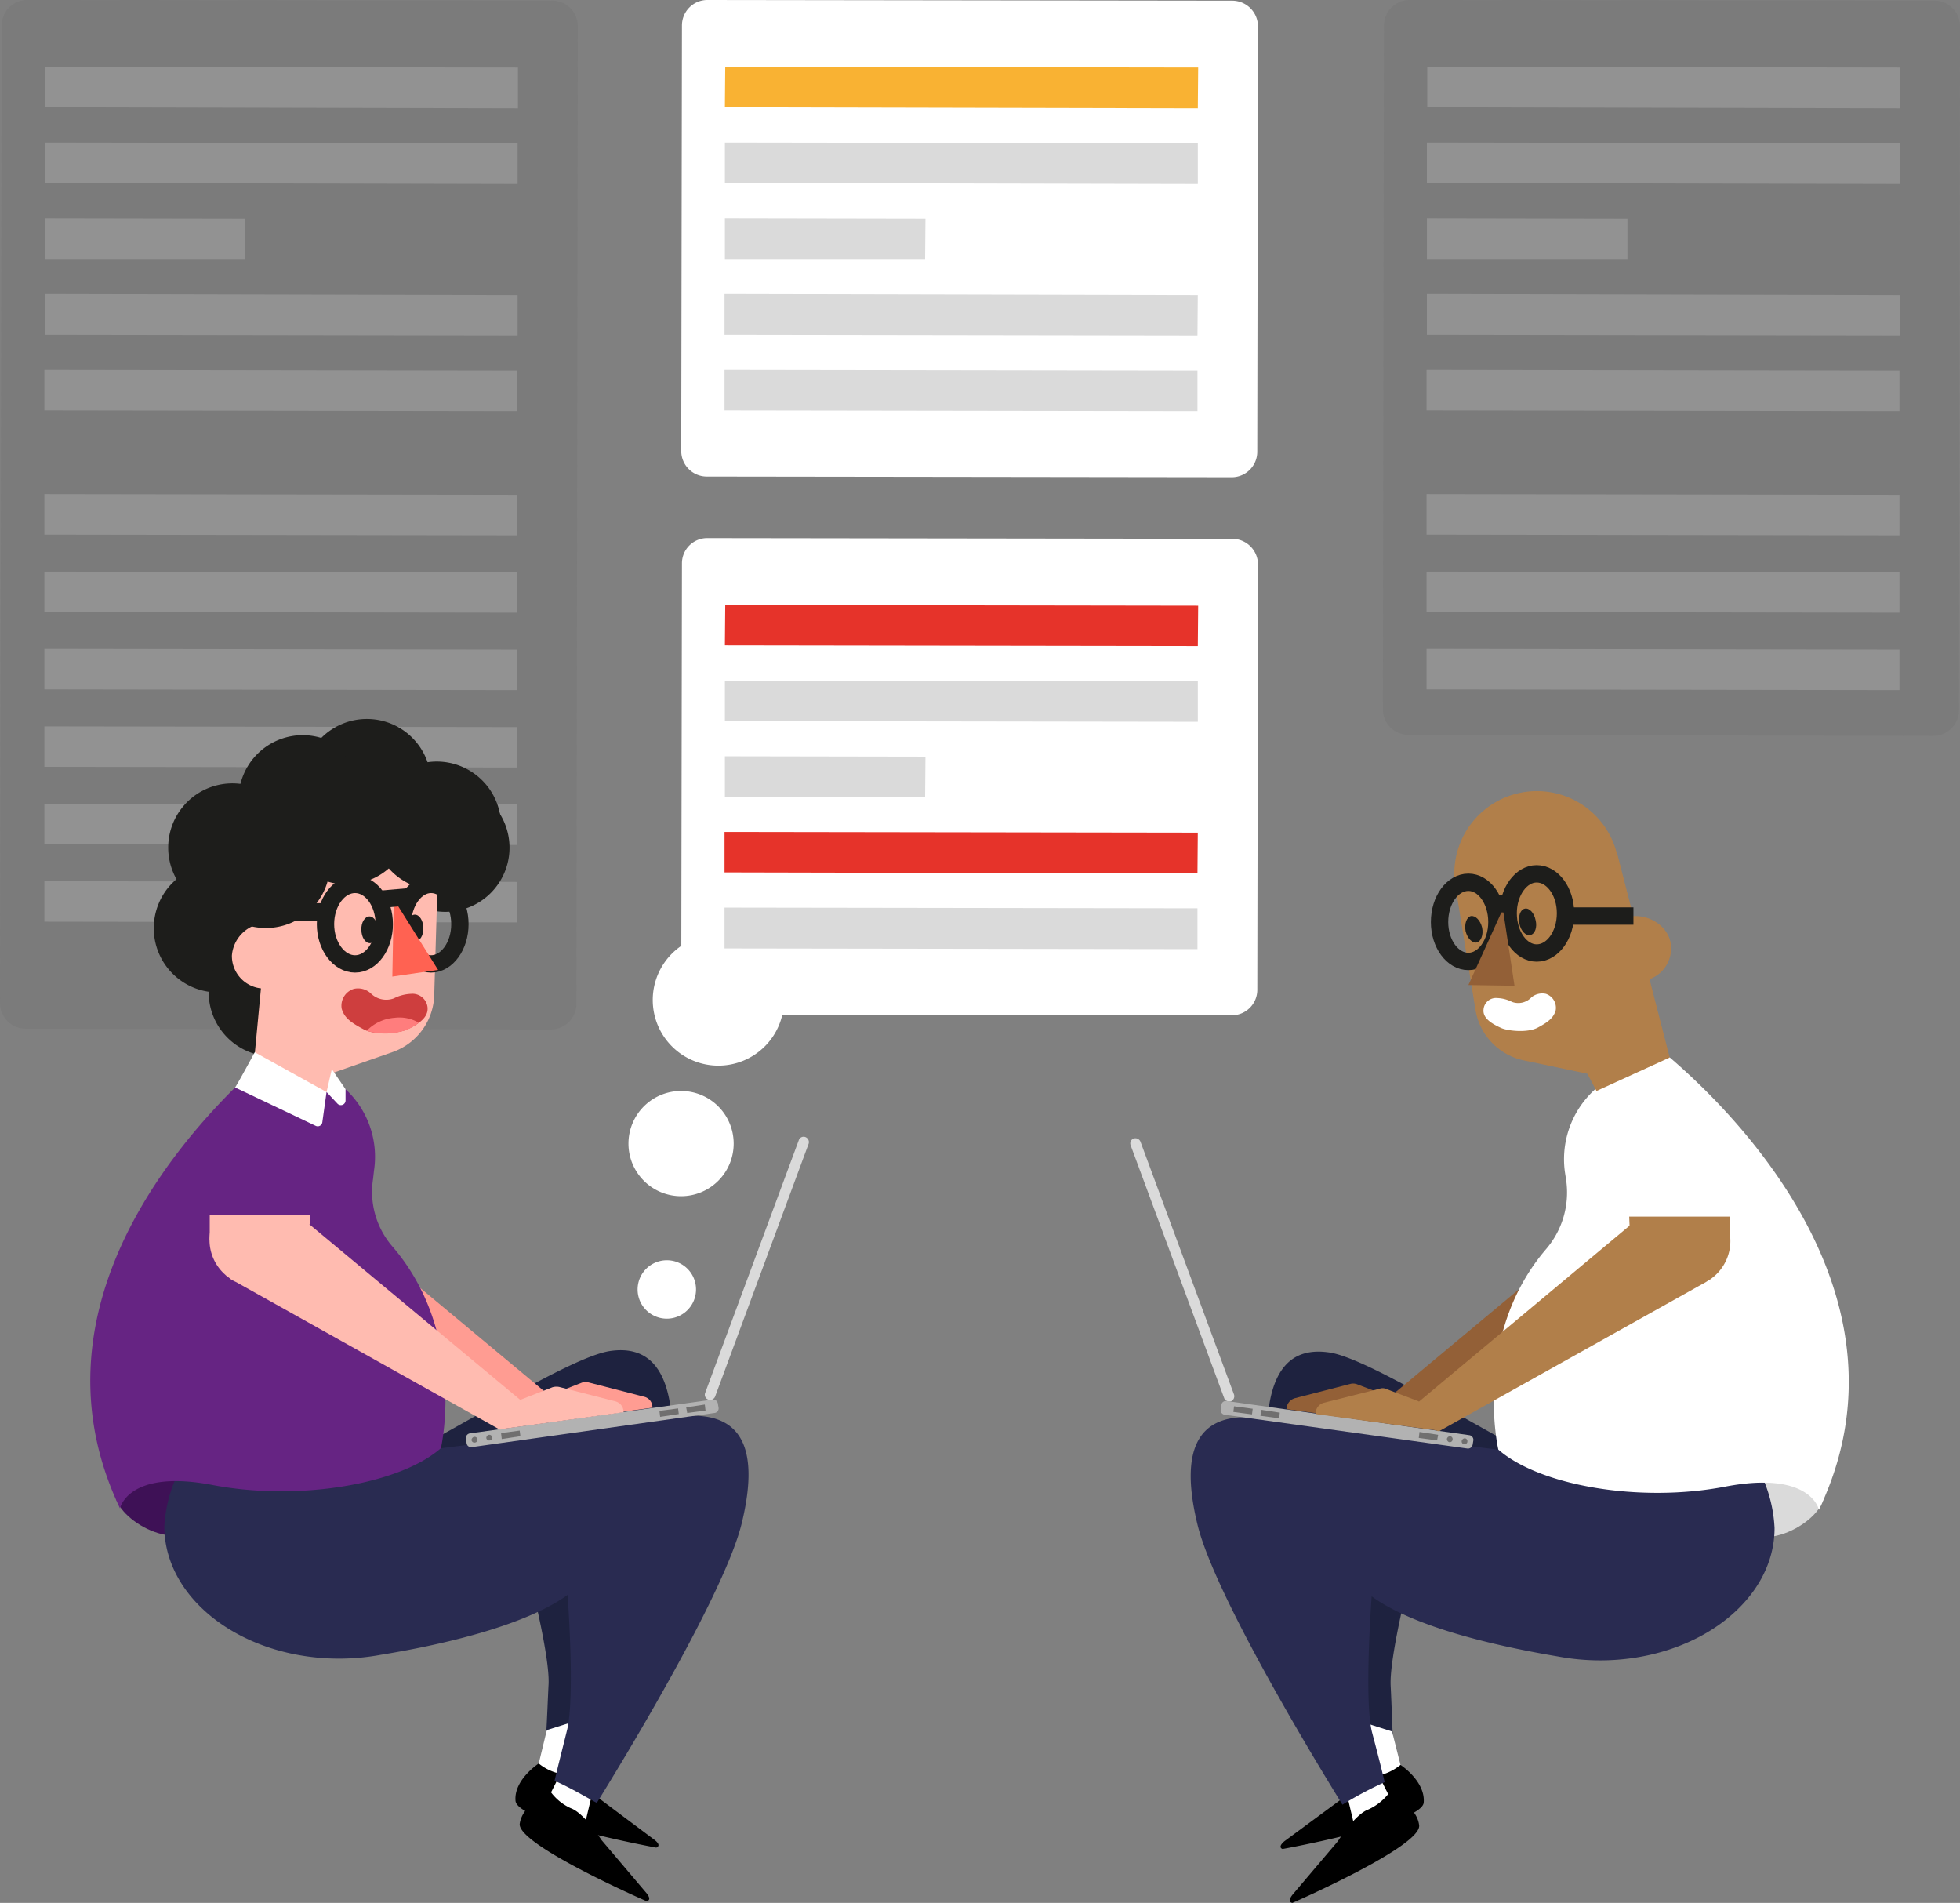<svg xmlns="http://www.w3.org/2000/svg" width="303.979" height="295.083" viewBox="0 0 303.979 295.083">
  <rect x="0" y="0" width="303.979" height="295.083" fill="#808080" stroke="none"/>
  <g id="_2453842_327233-P9XOT9-408-ai" data-name="2453842_327233-P9XOT9-408-ai" transform="translate(-135.041 -234.038)">
    <g id="Group_193" data-name="Group 193" transform="translate(135.041 234.038)" opacity="0.2">
      <path id="Path_482" data-name="Path 482" d="M377.454,455.038l-81.425-.109a4.006,4.006,0,0,1-3.984-3.984l.273-151.607a3.948,3.948,0,0,1,3.929-3.929l81.479.109a3.96,3.96,0,0,1,3.929,3.984l-.218,151.607a3.96,3.96,0,0,1-3.984,3.929Z" transform="translate(-292.045 -295.408)" fill="#676767"/>
      <path id="Path_483" data-name="Path 483" d="M382.612,327.407l-73.348-.164v-6.276l73.348.109Z" transform="translate(-302.279 -310.598)" fill="#dadada"/>
      <path id="Path_484" data-name="Path 484" d="M382.477,356.329l-73.348-.164v-6.276l73.348.109Z" transform="translate(-302.199 -327.787)" fill="#dadada"/>
      <path id="Path_485" data-name="Path 485" d="M340.237,385.142H309.13v-6.331l31.107.055Z" transform="translate(-302.199 -344.975)" fill="#dadada"/>
      <path id="Path_486" data-name="Path 486" d="M382.477,414.173l-73.348-.109v-6.331l73.348.164Z" transform="translate(-302.199 -362.164)" fill="#dadada"/>
      <path id="Path_487" data-name="Path 487" d="M382.343,443.175,309,443.066V436.79l73.348.109Z" transform="translate(-302.119 -379.433)" fill="#dadada"/>
      <path id="Path_488" data-name="Path 488" d="M382.343,490.661,309,490.552v-6.276l73.348.109Z" transform="translate(-302.119 -407.654)" fill="#dadada"/>
      <path id="Path_489" data-name="Path 489" d="M382.343,520.256,309,520.147v-6.276l73.348.109Z" transform="translate(-302.119 -425.242)" fill="#dadada"/>
      <path id="Path_490" data-name="Path 490" d="M382.343,549.851,309,549.741v-6.276l73.348.109Z" transform="translate(-302.119 -442.831)" fill="#dadada"/>
      <path id="Path_491" data-name="Path 491" d="M382.343,579.445,309,579.336V573.06l73.348.109Z" transform="translate(-302.119 -460.419)" fill="#dadada"/>
      <path id="Path_492" data-name="Path 492" d="M382.343,609.04,309,608.931v-6.276l73.348.109Z" transform="translate(-302.119 -478.007)" fill="#dadada"/>
      <path id="Path_493" data-name="Path 493" d="M382.343,638.635,309,638.525v-6.276l73.348.109Z" transform="translate(-302.119 -495.595)" fill="#dadada"/>
    </g>
    <g id="Group_194" data-name="Group 194" transform="translate(349.517 234.038)" opacity="0.2">
      <path id="Path_494" data-name="Path 494" d="M906.122,409.523l-81.479-.164a3.948,3.948,0,0,1-3.929-3.929l.164-106.092a3.984,3.984,0,0,1,3.929-3.929l81.479.109a3.96,3.96,0,0,1,3.929,3.984l-.164,106.038A4,4,0,0,1,906.122,409.523Z" transform="translate(-820.713 -295.408)" fill="#676767"/>
      <path id="Path_495" data-name="Path 495" d="M911.011,327.407l-73.348-.164v-6.276l73.348.109Z" transform="translate(-830.787 -310.598)" fill="#dadada"/>
      <path id="Path_496" data-name="Path 496" d="M910.876,356.329l-73.348-.164v-6.276l73.348.109Z" transform="translate(-830.707 -327.787)" fill="#dadada"/>
      <path id="Path_497" data-name="Path 497" d="M868.636,385.142H837.528v-6.331l31.107.055Z" transform="translate(-830.707 -344.975)" fill="#dadada"/>
      <path id="Path_498" data-name="Path 498" d="M910.876,414.173l-73.348-.109v-6.331l73.348.164Z" transform="translate(-830.707 -362.164)" fill="#dadada"/>
      <path id="Path_499" data-name="Path 499" d="M910.742,443.175l-73.348-.109V436.79l73.348.109Z" transform="translate(-830.627 -379.433)" fill="#dadada"/>
      <path id="Path_500" data-name="Path 500" d="M910.742,490.661l-73.348-.109v-6.276l73.348.109Z" transform="translate(-830.627 -407.654)" fill="#dadada"/>
      <path id="Path_501" data-name="Path 501" d="M910.742,520.256l-73.348-.109v-6.276l73.348.109Z" transform="translate(-830.627 -425.242)" fill="#dadada"/>
      <path id="Path_502" data-name="Path 502" d="M910.742,549.851l-73.348-.109v-6.276l73.348.109Z" transform="translate(-830.627 -442.831)" fill="#dadada"/>
    </g>
    <path id="Path_505" data-name="Path 505" d="M561.938,662.767a10.178,10.178,0,1,1-10.151-10.205A10.167,10.167,0,0,1,561.938,662.767Z" transform="translate(-305.306 -273.63)" fill="#fff"/>
    <path id="Path_506" data-name="Path 506" d="M464.571,811.641c-5.294.819-18.61,9-31.38,15.936-.055-.055-3.984,12.388-2.347,4.038l-.982-.218c-.764,2.51.109-3.6-.491-1.037-1.2,5.239-2.183,10.478-3.82,15.663a64.624,64.624,0,0,0-2.347,11.9q1.364-.437,2.674-.982h0c8.459-3.22,19.92-8.4,25.213-14.353,0,0,4.2,15.554,3.984,20.684-.109,2.074-.218,5.13-.382,7.913a71.2,71.2,0,0,1,6.822,2.238c3.274-9.278,12.334-35.855,12.716-46.661C474.722,813.551,470.028,810.822,464.571,811.641Z" transform="translate(-234.953 -368.093)" fill="#1e223f"/>
    <path id="Path_507" data-name="Path 507" d="M494.631,830.269l18.992-2.62a1.647,1.647,0,0,0-1.255-1.692l-8.677-2.238a1.667,1.667,0,0,0-1.037.055l-5.021,1.965-.327.873C498.069,827.486,494.521,829.069,494.631,830.269Z" transform="translate(-277.401 -375.315)" fill="#ff9c92"/>
    <path id="Path_508" data-name="Path 508" d="M383.251,738.387v11.843l15.5-2.4.273-8.186Z" transform="translate(-211.209 -324.636)" fill="#ff9c92"/>
    <path id="Path_509" data-name="Path 509" d="M428.767,786.346l3.384-3.82-37.165-30.944a7.181,7.181,0,0,0-9.332,10.915l.546.436.382.273q.382.218.819.437l40.712,22.812a.58.58,0,0,0,.655-.109Z" transform="translate(-211.21 -331.501)" fill="#ff9c92"/>
    <path id="Path_510" data-name="Path 510" d="M350.334,860.373s-6.221-2.074-12.115-.327c-5.894,1.692,1.91,9.441,8.186,8.623,6.221-.819,3.929-8.3,3.929-8.3Z" transform="translate(-183.204 -396.523)" fill="#3e1156"/>
    <path id="Path_511" data-name="Path 511" d="M499.252,954.4,498,959.58c0,1.364,2.62,4.093,3.984,4.038l2.238-.163.055-10.642Z" transform="translate(-279.403 -452.071)" fill="#fff"/>
    <path id="Path_512" data-name="Path 512" d="M492.7,969.494s-3.875,2.511-3.6,5.785c.273,3.329,21.83,7.258,21.83,7.258s.928-.273-.273-1.2l-8.677-6.494s-3.493-3.438-5.73-3.711A7.9,7.9,0,0,1,492.7,969.494Z" transform="translate(-274.107 -461.985)"/>
    <path id="Path_513" data-name="Path 513" d="M370.751,635.59a9.96,9.96,0,1,1-9.932-9.933A9.945,9.945,0,0,1,370.751,635.59Z" transform="translate(-191.942 -257.64)" fill="#1d1d1b"/>
    <path id="Path_514" data-name="Path 514" d="M391.736,660.128a9.96,9.96,0,1,1-9.932-9.987,9.9,9.9,0,0,1,9.932,9.987Z" transform="translate(-204.413 -272.191)" fill="#1d1d1b"/>
    <path id="Path_515" data-name="Path 515" d="M376.266,604.84a9.96,9.96,0,1,1-9.933-9.987A9.969,9.969,0,0,1,376.266,604.84Z" transform="translate(-195.219 -239.333)" fill="#1d1d1b"/>
    <path id="Path_516" data-name="Path 516" d="M403.17,586.41a9.96,9.96,0,1,1-9.987-9.987A9.992,9.992,0,0,1,403.17,586.41Z" transform="translate(-211.209 -228.38)" fill="#1d1d1b"/>
    <path id="Path_517" data-name="Path 517" d="M427.653,580.222a9.96,9.96,0,1,1-9.932-9.987A9.945,9.945,0,0,1,427.653,580.222Z" transform="translate(-225.759 -224.702)" fill="#1d1d1b"/>
    <path id="Path_518" data-name="Path 518" d="M457.651,604.84a9.96,9.96,0,1,1-9.987-9.987A9.98,9.98,0,0,1,457.651,604.84Z" transform="translate(-243.587 -239.333)" fill="#1d1d1b"/>
    <path id="Path_519" data-name="Path 519" d="M416.353,612.911a9.96,9.96,0,1,1-9.987-9.987A9.945,9.945,0,0,1,416.353,612.911Z" transform="translate(-219.044 -244.13)" fill="#1d1d1b"/>
    <path id="Path_520" data-name="Path 520" d="M505.052,968.262l-2.4,4.748c-.327,1.364,1.583,4.639,2.947,4.857l2.238.328,2.456-10.315Z" transform="translate(-282.147 -461.026)" fill="#fff"/>
    <path id="Path_521" data-name="Path 521" d="M495.58,980.524s-4.366,1.583-4.857,4.857c-.437,3.274,19.647,12.006,19.647,12.006s.982-.054,0-1.255l-6.986-8.241s-2.62-4.147-4.748-4.912A7.911,7.911,0,0,1,495.58,980.524Z" transform="translate(-275.076 -468.54)"/>
    <path id="Path_522" data-name="Path 522" d="M385.66,658.407a5.055,5.055,0,0,1-4.966-5.13,5.457,5.457,0,0,1,5.567-5.021" transform="translate(-209.688 -271.07)" fill="#ffbbb0"/>
    <path id="Path_523" data-name="Path 523" d="M437.438,836.488a112.3,112.3,0,0,0-34.218,4.421.157.157,0,0,0-.109-.055l-46.661,5.785a21.7,21.7,0,0,0-1.583,6.986c0,11.351,12.17,20.52,27.123,20.52a35.942,35.942,0,0,0,6.494-.6h0c9.387-1.528,22.266-4.475,28.924-9.278,0,0,1.2,16.1-.109,21.066-.491,2.019-1.255,4.966-1.91,7.75,2.238.982,4.366,2.237,6.549,3.438,5.239-8.459,19.92-32.854,22.485-43.386C447.534,840.308,443.277,836.706,437.438,836.488Z" transform="translate(-194.34 -382.898)" fill="#292b51"/>
    <path id="Path_524" data-name="Path 524" d="M331.169,765.077s1.255-6.167,14.462-3.6c13.262,2.51,28.87-.109,35.31-5.73,0,0,4.093-17.682-7.422-31.162a12.971,12.971,0,0,1-3.111-10.533l.164-1.419a14.3,14.3,0,0,0-4.421-12.552l-8.35-7.968s-45.569,33.236-26.632,72.966Z" transform="translate(-177.518 -297.135)" fill="#662483"/>
    <path id="Path_525" data-name="Path 525" d="M578.026,731.929l-14.517,39.184" transform="translate(-318.338 -320.799)" fill="#fff"/>
    <path id="Path_526" data-name="Path 526" d="M562.419,770.734a.46.46,0,0,1-.382-.055.789.789,0,0,1-.491-1.037l14.517-39.184a.789.789,0,0,1,1.037-.491.834.834,0,0,1,.491,1.037l-14.517,39.239A.87.87,0,0,1,562.419,770.734Z" transform="translate(-317.139 -319.6)" fill="#dadada"/>
    <path id="Path_527" data-name="Path 527" d="M470.742,835.628l37.656-5.239a.732.732,0,0,1,.819.6l.109.655a.705.705,0,0,1-.655.819l-37.6,5.294a.7.7,0,0,1-.819-.6l-.109-.71a.732.732,0,0,1,.6-.818Z" transform="translate(-262.844 -379.31)" fill="#b2b2b2"/>
    <path id="Path_528" data-name="Path 528" d="M554.362,832.719l2.892-.437.109.928-2.838.382Z" transform="translate(-312.901 -380.439)" fill="#706f6f"/>
    <path id="Path_529" data-name="Path 529" d="M544.138,834.144l2.893-.382.109.873-2.892.437Z" transform="translate(-306.825 -381.318)" fill="#706f6f"/>
    <path id="Path_530" data-name="Path 530" d="M483.6,842.619l2.892-.382.109.873-2.892.437Z" transform="translate(-270.849 -386.355)" fill="#706f6f"/>
    <path id="Path_531" data-name="Path 531" d="M473.231,845.025a.441.441,0,0,1-.382.491.45.45,0,0,1-.546-.382.524.524,0,0,1,.382-.491A.45.45,0,0,1,473.231,845.025Z" transform="translate(-264.134 -387.779)" fill="#706f6f"/>
    <path id="Path_532" data-name="Path 532" d="M478.881,844.221a.441.441,0,0,1-.382.491.45.45,0,0,1-.546-.382.524.524,0,0,1,.382-.491A.489.489,0,0,1,478.881,844.221Z" transform="translate(-267.491 -387.302)" fill="#706f6f"/>
    <path id="Path_533" data-name="Path 533" d="M483.6,832.053l18.992-2.62a1.689,1.689,0,0,0-1.255-1.692L492.6,825.5a2.264,2.264,0,0,0-1.037.054l-5.021,1.965-.273.928C487.038,829.324,483.491,830.907,483.6,832.053Z" transform="translate(-270.846 -376.389)" fill="#ffbbb0"/>
    <path id="Path_534" data-name="Path 534" d="M372.22,740.135v11.843l15.5-2.4.273-8.186Z" transform="translate(-204.653 -325.675)" fill="#ffbbb0"/>
    <path id="Path_535" data-name="Path 535" d="M417.708,788.094l3.384-3.82-37.165-30.944a7.181,7.181,0,0,0-9.332,10.915,2.868,2.868,0,0,0,.546.437l.327.273a6.09,6.09,0,0,0,.819.437L417.054,788.2A.58.58,0,0,0,417.708,788.094Z" transform="translate(-204.627 -332.54)" fill="#ffbbb0"/>
    <path id="Path_536" data-name="Path 536" d="M391.637,624.313l-3.275,34.6c.982.273,1.965.6,2.947.873,1.255.327,2.565.709,3.766,1.146.546.218,1.091.382,1.637.655a4.344,4.344,0,0,1,1.856-.982,5.287,5.287,0,0,1,2.128-.382h.109l-.109-2.892L410.247,654a9.672,9.672,0,0,0,6.385-8.732l.6-20.465Z" transform="translate(-214.247 -256.841)" fill="#ffbbb0"/>
    <path id="Path_537" data-name="Path 537" d="M381.905,703.084c.218-.218,3.056-5.458,3.056-5.458l11.133,6.167-.655,4.693a.719.719,0,0,1-1.037.546Z" transform="translate(-210.409 -300.412)" fill="#fff"/>
    <path id="Path_538" data-name="Path 538" d="M416.881,707.631l.819-3.547,2.128,3.111v1.746a.724.724,0,0,1-1.255.491Z" transform="translate(-231.195 -304.25)" fill="#fff"/>
    <path id="Path_539" data-name="Path 539" d="M385.231,736.431H366.839v-6.713a9.2,9.2,0,1,1,18.392,0Z" transform="translate(-201.455 -314.003)" fill="#662483"/>
    <path id="Path_540" data-name="Path 540" d="M389.046,611.027a9.96,9.96,0,1,1-9.987-9.987A9.98,9.98,0,0,1,389.046,611.027Z" transform="translate(-202.814 -243.01)" fill="#1d1d1b"/>
    <path id="Path_541" data-name="Path 541" d="M419.851,594.347a9.96,9.96,0,1,1-9.987-9.987A9.945,9.945,0,0,1,419.851,594.347Z" transform="translate(-221.122 -233.097)" fill="#1d1d1b"/>
    <path id="Path_542" data-name="Path 542" d="M454.423,596.5a9.96,9.96,0,1,1-9.987-9.987A9.98,9.98,0,0,1,454.423,596.5Z" transform="translate(-241.668 -234.376)" fill="#1d1d1b"/>
    <path id="Path_543" data-name="Path 543" d="M432.759,647.775c0,1.146-.546,2.074-1.255,2.074s-1.31-.928-1.31-2.074c-.055-1.146.546-2.074,1.255-2.074S432.759,646.629,432.759,647.775Z" transform="translate(-239.105 -269.553)" fill="#1d1d1b"/>
    <path id="Path_544" data-name="Path 544" d="M450.117,647.1c.055,1.146-.546,2.074-1.255,2.074s-1.31-.928-1.31-2.074.546-2.074,1.255-2.074S450.117,645.957,450.117,647.1Z" transform="translate(-249.423 -269.153)" fill="#1d1d1b"/>
    <path id="Path_545" data-name="Path 545" d="M425.591,639.627c0,3.384-2.019,6.167-4.53,6.167s-4.584-2.783-4.584-6.167,2.074-6.167,4.584-6.167S425.591,636.243,425.591,639.627Z" transform="translate(-230.956 -262.277)" fill="none" stroke="#1d1d1b" stroke-miterlimit="10" stroke-width="2.69"/>
    <path id="Path_546" data-name="Path 546" d="M454.833,639.627c0,3.384-2.019,6.167-4.475,6.167-2.4,0-4.421-2.783-4.421-6.167s2.019-6.167,4.421-6.167C452.814,633.46,454.833,636.243,454.833,639.627Z" transform="translate(-248.464 -262.277)" fill="none" stroke="#1d1d1b" stroke-miterlimit="10" stroke-width="2.69"/>
    <path id="Path_547" data-name="Path 547" d="M442.255,639.11l6.876,10.969-7.095,1.037Z" transform="translate(-246.146 -265.635)" fill="#ff6252"/>
    <path id="Path_548" data-name="Path 548" d="M436.521,638.6l5.075-.437" transform="translate(-242.868 -265.076)" fill="none" stroke="#1d1d1b" stroke-miterlimit="10" stroke-width="2.69"/>
    <path id="Path_549" data-name="Path 549" d="M393.609,643.953h9.551" transform="translate(-217.365 -268.513)" fill="none" stroke="#1d1d1b" stroke-miterlimit="10" stroke-width="2.69"/>
    <path id="Path_550" data-name="Path 550" d="M430.632,674.74a6.473,6.473,0,0,1,2.674-.709,2.353,2.353,0,0,1,2.565,2.074c.164,1.583-1.364,2.62-3.274,3.493-1.091.491-4.8.982-6.713-.109-1.965-1.037-2.947-1.8-3.329-3.165a2.74,2.74,0,0,1,1.855-3.056,2.923,2.923,0,0,1,2.62.655A3.407,3.407,0,0,0,430.632,674.74Z" transform="translate(-234.523 -285.875)" fill="#ce3e3e"/>
    <path id="Path_551" data-name="Path 551" d="M440.293,685.161a5.92,5.92,0,0,0-3.711-.764,6.7,6.7,0,0,0-4.366,2.019,9.85,9.85,0,0,0,5.13.164A6.826,6.826,0,0,0,440.293,685.161Z" transform="translate(-240.309 -292.531)" fill="#ff7d7d"/>
    <path id="Path_552" data-name="Path 552" d="M873.617,610.637a12.8,12.8,0,1,1-12.825-12.825A12.8,12.8,0,0,1,873.617,610.637Z" transform="translate(-487.425 -241.092)" fill="#b17f4a"/>
    <path id="Path_553" data-name="Path 553" d="M786.063,812.179c5.294.819,18.61,9.059,31.38,15.936,0,0,3.984,12.443,2.347,4.039l.982-.218c.709,2.51-.109-3.547.437-1.037,1.2,5.294,2.237,10.533,3.82,15.663a65.7,65.7,0,0,1,2.4,11.9q-1.364-.437-2.674-.928h0c-8.459-3.275-19.974-8.459-25.268-14.408,0,0-4.148,15.554-3.929,20.684.109,2.128.218,5.13.327,7.968a61.374,61.374,0,0,0-6.767,2.238c-3.274-9.278-12.334-35.91-12.716-46.716-.491-13.207,4.148-15.936,9.66-15.117Z" transform="translate(-444.841 -368.413)" fill="#1e223f"/>
    <path id="Path_554" data-name="Path 554" d="M816.936,954.934l1.31,5.185c-.055,1.419-2.62,4.148-3.984,4.039l-2.238-.164-.054-10.642Z" transform="translate(-466 -452.391)" fill="#fff"/>
    <path id="Path_555" data-name="Path 555" d="M800.191,970.032s3.875,2.51,3.6,5.84c-.273,3.274-21.884,7.2-21.884,7.2s-.873-.218.273-1.2l8.732-6.44s3.493-3.438,5.73-3.711A8.359,8.359,0,0,0,800.191,970.032Z" transform="translate(-447.945 -462.305)"/>
    <path id="Path_556" data-name="Path 556" d="M802.9,830.847l-19.046-2.62a1.8,1.8,0,0,1,1.31-1.692l8.677-2.238a1.71,1.71,0,0,1,1.037.109l5.021,1.91.273.928c-.764.873,2.783,2.456,2.729,3.6Z" transform="translate(-449.291 -375.674)" fill="#936037"/>
    <path id="Path_557" data-name="Path 557" d="M919,738.925v11.843l-15.5-2.4-.327-8.186Z" transform="translate(-520.204 -324.956)" fill="#ff9c92"/>
    <path id="Path_558" data-name="Path 558" d="M825.039,786.884l-3.384-3.82,37.11-30.944a7.221,7.221,0,0,1,9.387,10.969,4.966,4.966,0,0,1-.546.382l-.382.273a3.551,3.551,0,0,1-.819.437l-40.712,22.812A.5.5,0,0,1,825.039,786.884Z" transform="translate(-471.756 -331.821)" fill="#936037"/>
    <path id="Path_559" data-name="Path 559" d="M953.689,860.911s6.221-2.074,12.115-.327-1.965,9.441-8.186,8.623C951.4,868.442,953.689,860.911,953.689,860.911Z" transform="translate(-549.979 -396.843)" fill="#dadada"/>
    <path id="Path_560" data-name="Path 560" d="M809.137,968.854l2.4,4.748c.273,1.364-1.583,4.584-2.947,4.8l-2.237.382L803.9,968.418Z" transform="translate(-461.203 -461.345)" fill="#fff"/>
    <path id="Path_561" data-name="Path 561" d="M800.382,981.2s4.366,1.528,4.8,4.8c.491,3.274-19.647,12.061-19.647,12.061s-.928-.054,0-1.255l7.04-8.3s2.62-4.148,4.693-4.912a8.425,8.425,0,0,0,3.111-2.4Z" transform="translate(-450.046 -468.94)"/>
    <path id="Path_562" data-name="Path 562" d="M917.461,655.616a5.1,5.1,0,0,0,4.257-5.785c-.437-2.729-3.384-4.584-6.167-4.2" transform="translate(-527.559 -269.48)" fill="#b17f4a"/>
    <path id="Path_563" data-name="Path 563" d="M755.216,837.051a114.588,114.588,0,0,1,34.273,4.421.048.048,0,0,0,.055-.055l46.715,5.785a21.965,21.965,0,0,1,1.528,7.04c0,11.3-12.116,20.52-27.069,20.52a35.921,35.921,0,0,1-6.494-.6h0c-9.387-1.583-22.266-4.475-28.924-9.332,0,0-1.2,16.1.055,21.066.546,2.074,1.31,4.966,1.965,7.75a57.831,57.831,0,0,0-6.549,3.493c-5.239-8.459-19.92-32.908-22.485-43.441C745.174,840.872,749.431,837.27,755.216,837.051Z" transform="translate(-427.528 -383.244)" fill="#292b51"/>
    <path id="Path_564" data-name="Path 564" d="M913.518,765.615s-1.2-6.112-14.462-3.6c-13.261,2.565-28.815-.109-35.255-5.73,0,0-4.093-17.682,7.422-31.107a13.486,13.486,0,0,0,3.111-10.588l-.218-1.419a14.594,14.594,0,0,1,4.475-12.552l8.3-7.968s45.624,33.236,26.632,72.966Z" transform="translate(-496.383 -297.454)" fill="#fff"/>
    <path id="Path_565" data-name="Path 565" d="M726.145,732.468l14.517,39.239" transform="translate(-414.993 -321.118)" fill="#fff"/>
    <path id="Path_566" data-name="Path 566" d="M739.354,771.3a.68.68,0,0,0,.382,0,.858.858,0,0,0,.491-1.037L725.71,731.027a.858.858,0,0,0-1.037-.491.809.809,0,0,0-.491,1.037L738.7,770.812A.765.765,0,0,0,739.354,771.3Z" transform="translate(-413.795 -319.951)" fill="#dadada"/>
    <path id="Path_567" data-name="Path 567" d="M797.218,836.221l-37.6-5.294a.7.7,0,0,0-.819.6l-.109.709a.732.732,0,0,0,.6.819l37.656,5.239a.732.732,0,0,0,.819-.6l.109-.655A.733.733,0,0,0,797.218,836.221Z" transform="translate(-434.33 -379.629)" fill="#b2b2b2"/>
    <path id="Path_568" data-name="Path 568" d="M766.543,833.337l-2.892-.382-.109.873,2.892.382Z" transform="translate(-437.219 -380.839)" fill="#706f6f"/>
    <path id="Path_569" data-name="Path 569" d="M776.9,834.737l-2.892-.436-.109.928,2.893.382Z" transform="translate(-443.375 -381.638)" fill="#706f6f"/>
    <path id="Path_570" data-name="Path 570" d="M837.436,843.211l-2.893-.437-.109.928,2.838.382Z" transform="translate(-479.351 -386.675)" fill="#706f6f"/>
    <path id="Path_571" data-name="Path 571" d="M850.831,845.578a.45.45,0,0,0,.382.546c.218,0,.491-.164.491-.382a.45.45,0,0,0-.382-.546A.524.524,0,0,0,850.831,845.578Z" transform="translate(-489.089 -388.114)" fill="#706f6f"/>
    <path id="Path_572" data-name="Path 572" d="M845.184,844.771a.489.489,0,0,0,.382.546.441.441,0,0,0,.491-.382.45.45,0,0,0-.382-.546A.524.524,0,0,0,845.184,844.771Z" transform="translate(-485.734 -387.634)" fill="#706f6f"/>
    <path id="Path_573" data-name="Path 573" d="M814.006,832.612l-18.992-2.565a1.709,1.709,0,0,1,1.255-1.746l8.677-2.183a1.355,1.355,0,0,1,1.037.055l5.021,1.91.273.928c-.764.873,2.838,2.456,2.729,3.6Z" transform="translate(-455.921 -376.73)" fill="#b17f4a"/>
    <path id="Path_574" data-name="Path 574" d="M930.032,740.673v11.843l-15.5-2.4-.327-8.186Z" transform="translate(-526.759 -325.995)" fill="#b17f4a"/>
    <path id="Path_575" data-name="Path 575" d="M836.069,788.665l-3.384-3.766,37.111-31h.054a7.2,7.2,0,0,1,9.332,10.969l-.546.437-.382.218a6.079,6.079,0,0,1-.819.491l-40.712,22.758a.453.453,0,0,1-.655-.109Z" transform="translate(-478.311 -332.893)" fill="#b17f4a"/>
    <path id="Path_576" data-name="Path 576" d="M873.344,622.295l8.077,31.38-11.352,5.184-1.419-2.674-9.878-2.074a9.6,9.6,0,0,1-7.477-7.859l-3.274-20.192Z" transform="translate(-487.425 -255.642)" fill="#b17f4a"/>
    <path id="Path_577" data-name="Path 577" d="M913.264,737.023h18.391v-6.767a9.2,9.2,0,1,0-18.391,0Z" transform="translate(-526.2 -314.323)" fill="#fff"/>
    <path id="Path_578" data-name="Path 578" d="M872.81,645.058c.218,1.091.982,1.91,1.692,1.746s1.092-1.2.819-2.292c-.218-1.146-.982-1.965-1.692-1.8S872.591,643.912,872.81,645.058Z" transform="translate(-502.118 -267.763)" fill="#1d1d1b"/>
    <path id="Path_579" data-name="Path 579" d="M852.235,647.9c.273,1.091,1.037,1.91,1.746,1.746.655-.164,1.037-1.2.819-2.292-.273-1.146-1.037-1.91-1.746-1.8C852.4,645.715,852.017,646.752,852.235,647.9Z" transform="translate(-489.893 -269.458)" fill="#1d1d1b"/>
    <path id="Path_580" data-name="Path 580" d="M842.371,638.82c0,3.384,2.019,6.112,4.475,6.112,2.4,0,4.421-2.729,4.421-6.112,0-3.438-2.019-6.167-4.421-6.167C844.391,632.653,842.371,635.382,842.371,638.82Z" transform="translate(-484.068 -261.798)" fill="none" stroke="#1d1d1b" stroke-miterlimit="10" stroke-width="2.69"/>
    <path id="Path_581" data-name="Path 581" d="M868.6,635.537c0,3.438,2.019,6.167,4.42,6.167,2.456,0,4.475-2.729,4.475-6.167,0-3.384-2.019-6.112-4.475-6.112C870.622,629.424,868.6,632.153,868.6,635.537Z" transform="translate(-499.657 -259.879)" fill="none" stroke="#1d1d1b" stroke-miterlimit="10" stroke-width="2.69"/>
    <path id="Path_582" data-name="Path 582" d="M858.75,642.876,853.4,654.664l7.149.109Z" transform="translate(-490.623 -267.874)" fill="#936037"/>
    <path id="Path_583" data-name="Path 583" d="M863.587,676.435a5.42,5.42,0,0,0-2.292-.6,1.933,1.933,0,0,0-2.128,1.746c-.164,1.31,1.146,2.183,2.729,2.892.928.437,4.038.819,5.676-.055s2.456-1.528,2.783-2.674a2.285,2.285,0,0,0-1.528-2.565,2.631,2.631,0,0,0-2.238.546A2.789,2.789,0,0,1,863.587,676.435Z" transform="translate(-494.041 -287.025)" fill="#fff"/>
    <path id="Path_584" data-name="Path 584" d="M863.088,640.859h2.238" transform="translate(-496.379 -266.675)" fill="none" stroke="#1d1d1b" stroke-miterlimit="10" stroke-width="2.69"/>
    <path id="Path_585" data-name="Path 585" d="M901.063,645.567H890.53" transform="translate(-512.689 -269.473)" fill="none" stroke="#1d1d1b" stroke-miterlimit="10" stroke-width="2.69"/>
    <path id="Path_586" data-name="Path 586" d="M637.832,575.094l-81.425-.109A3.96,3.96,0,0,1,552.478,571l.109-65.98a3.913,3.913,0,0,1,3.929-3.929L638,501.2a4,4,0,0,1,3.929,3.984l-.109,65.98A3.96,3.96,0,0,1,637.832,575.094Z" transform="translate(-311.782 -183.61)" fill="#fff"/>
    <path id="Path_587" data-name="Path 587" d="M642.507,533.036l-73.348-.109.055-6.276,73.348.109Z" transform="translate(-321.695 -198.8)" fill="#e6332a"/>
    <path id="Path_588" data-name="Path 588" d="M642.507,561.957l-73.348-.109v-6.276l73.348.109Z" transform="translate(-321.695 -215.988)" fill="#dadada"/>
    <path id="Path_589" data-name="Path 589" d="M600.212,590.825l-31.053-.055v-6.276l31.107.055Z" transform="translate(-321.695 -233.177)" fill="#dadada"/>
    <path id="Path_590" data-name="Path 590" d="M642.372,619.856l-73.348-.164v-6.276l73.4.109Z" transform="translate(-321.615 -250.365)" fill="#e6332a"/>
    <path id="Path_591" data-name="Path 591" d="M642.372,648.778l-73.348-.109v-6.331l73.348.109Z" transform="translate(-321.615 -267.554)" fill="#dadada"/>
    <path id="Path_592" data-name="Path 592" d="M637.832,369.411l-81.425-.109a3.96,3.96,0,0,1-3.929-3.984l.109-65.98a3.948,3.948,0,0,1,3.929-3.929l81.479.109a4,4,0,0,1,3.929,3.984l-.109,65.98A3.96,3.96,0,0,1,637.832,369.411Z" transform="translate(-311.782 -61.371)" fill="#fff"/>
    <path id="Path_593" data-name="Path 593" d="M642.507,327.407l-73.348-.164.055-6.276,73.348.109Z" transform="translate(-321.695 -76.561)" fill="#f9b233"/>
    <path id="Path_594" data-name="Path 594" d="M642.507,356.329l-73.348-.164v-6.276l73.348.109Z" transform="translate(-321.695 -93.749)" fill="#dadada"/>
    <path id="Path_595" data-name="Path 595" d="M600.212,385.142H569.159v-6.331l31.107.055Z" transform="translate(-321.695 -110.938)" fill="#dadada"/>
    <path id="Path_596" data-name="Path 596" d="M642.372,414.173l-73.348-.109v-6.331l73.4.164Z" transform="translate(-321.615 -128.126)" fill="#dadada"/>
    <path id="Path_597" data-name="Path 597" d="M642.372,443.175l-73.348-.109V436.79l73.348.109Z" transform="translate(-321.615 -145.395)" fill="#dadada"/>
    <path id="Path_603" data-name="Path 603" d="M544.857,781.658a4.53,4.53,0,1,1-4.53-4.53A4.518,4.518,0,0,1,544.857,781.658Z" transform="translate(-301.869 -347.661)" fill="#fff"/>
    <path id="Path_604" data-name="Path 604" d="M548.618,720.555a8.159,8.159,0,1,1-8.132-8.132A8.164,8.164,0,0,1,548.618,720.555Z" transform="translate(-299.79 -309.206)" fill="#fff"/>
  </g>
</svg>
